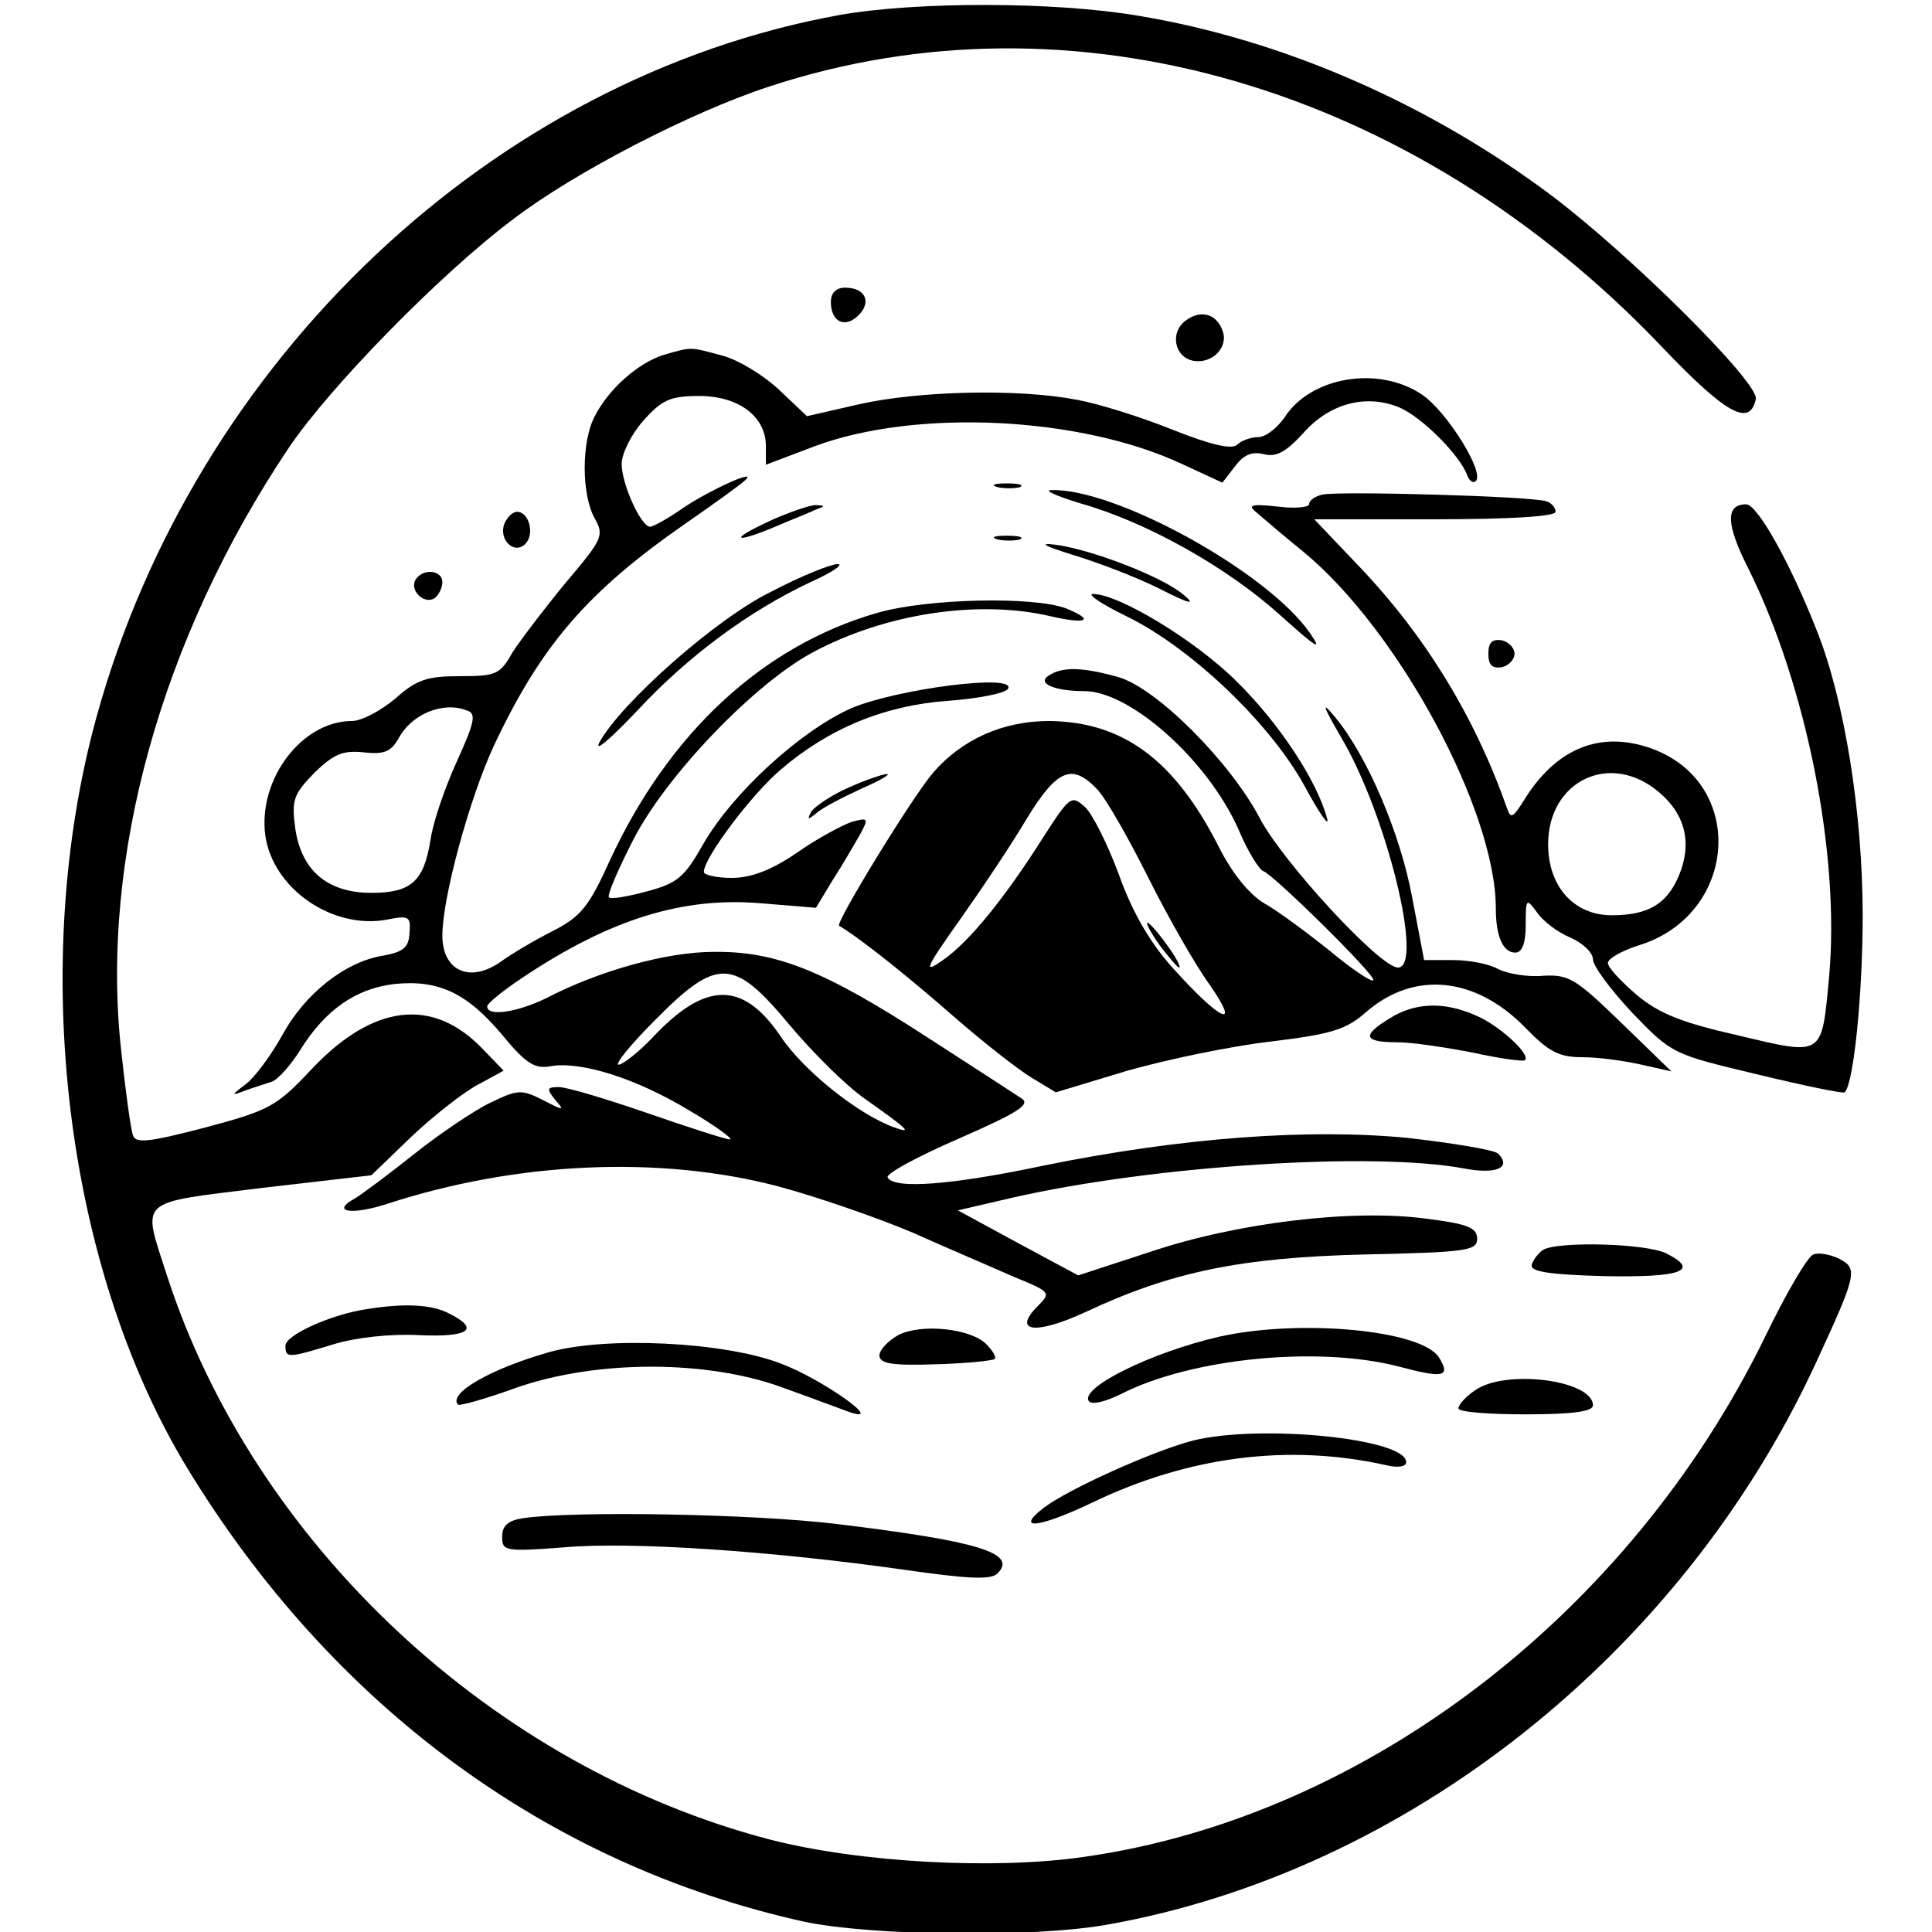 <?xml version="1.0" encoding="UTF-8" standalone="no"?>
<svg
   version="1.0"
   width="256pt"
   height="256pt"
   viewBox="0 0 256 256"
   preserveAspectRatio="xMidYMid"
   id="svg27"
   sodipodi:docname="wheater-dark.svg"
   inkscape:version="1.4 (e7c3feb100, 2024-10-09)"
   xmlns:inkscape="http://www.inkscape.org/namespaces/inkscape"
   xmlns:sodipodi="http://sodipodi.sourceforge.net/DTD/sodipodi-0.dtd"
   xmlns="http://www.w3.org/2000/svg"
   xmlns:svg="http://www.w3.org/2000/svg">
  <defs
     id="defs27" />
  <sodipodi:namedview
     id="namedview27"
     pagecolor="#ffffff"
     bordercolor="#000000"
     borderopacity="0.25"
     inkscape:showpageshadow="2"
     inkscape:pageopacity="0.0"
     inkscape:pagecheckerboard="0"
     inkscape:deskcolor="#d1d1d1"
     inkscape:document-units="pt"
     inkscape:zoom="1.6220643"
     inkscape:cx="126.99867"
     inkscape:cy="348.93808"
     inkscape:window-width="2532"
     inkscape:window-height="1374"
     inkscape:window-x="10"
     inkscape:window-y="48"
     inkscape:window-maximized="1"
     inkscape:current-layer="svg27" />
  <g
     transform="matrix(0.099,0,0,-0.099,-129.485,378.676)"
     fill="#000000"
     stroke="none"
     id="g27">
    <path
       d="m 2432,3805 c -464,-84 -863,-461 -995,-940 -91,-331 -42,-735 121,-1004 194,-319 483,-532 826,-608 90,-19 305,-22 406,-4 400,71 768,362 948,751 55,119 57,127 32,140 -12,6 -28,9 -35,6 -8,-3 -37,-53 -65,-111 -181,-370 -534,-641 -909,-695 -121,-18 -303,-8 -423,23 -371,97 -691,397 -807,756 -33,103 -41,95 127,116 l 147,17 55,53 c 31,29 71,60 89,69 l 33,18 -28,29 c -67,70 -147,60 -229,-27 -47,-50 -56,-55 -142,-78 -73,-19 -93,-22 -97,-11 -3,8 -10,59 -16,115 -28,257 54,551 224,805 55,82 204,234 300,306 82,63 239,144 343,178 406,134 863,1 1196,-349 85,-89 117,-107 125,-69 4,22 -167,192 -273,272 -164,123 -360,209 -554,241 -112,19 -297,19 -399,1 z"
       id="path1" />
    <path
       d="m 2420,3421 c 0,-27 19,-36 37,-18 18,18 9,37 -18,37 -12,0 -19,-7 -19,-19 z"
       id="path2" />
    <path
       d="m 2895,3396 c -22,-16 -15,-50 11,-54 25,-4 47,19 38,41 -8,22 -29,28 -49,13 z"
       id="path3" />
    <path
       d="m 2196,3350 c -34,-11 -73,-45 -92,-82 -18,-34 -18,-105 0,-137 13,-23 10,-28 -39,-86 -28,-34 -60,-76 -71,-93 -17,-30 -22,-32 -71,-32 -44,0 -58,-5 -86,-30 -19,-16 -45,-30 -58,-30 -67,0 -126,-78 -116,-153 10,-71 89,-126 162,-113 30,6 33,5 31,-18 -1,-19 -8,-25 -35,-30 -51,-8 -105,-51 -135,-106 -15,-27 -37,-57 -49,-66 -20,-15 -20,-16 -2,-9 11,4 27,9 36,12 8,2 26,22 39,43 33,53 74,82 126,88 59,6 97,-12 144,-68 32,-39 44,-46 65,-42 40,7 114,-16 185,-59 36,-21 60,-39 55,-39 -6,0 -55,16 -110,35 -55,19 -108,35 -119,35 -16,0 -17,-2 -5,-17 13,-15 12,-15 -17,0 -28,14 -33,14 -70,-4 -21,-10 -67,-41 -101,-68 -34,-27 -70,-54 -80,-60 -33,-18 -5,-23 44,-7 172,56 364,65 523,23 52,-14 133,-42 180,-62 47,-21 108,-47 135,-59 49,-20 50,-21 32,-39 -35,-35 -3,-39 64,-8 115,54 208,73 374,77 136,3 150,5 150,21 0,15 -13,20 -69,27 -97,13 -252,-5 -370,-45 l -95,-31 -80,43 -81,44 73,17 c 189,43 483,62 605,39 42,-8 64,1 45,20 -5,5 -60,14 -121,21 -135,13 -305,0 -487,-37 -123,-26 -200,-32 -209,-16 -3,5 40,28 95,52 80,35 97,46 84,54 -9,6 -66,43 -128,83 -136,88 -200,114 -284,113 -62,0 -153,-25 -224,-62 -39,-19 -79,-25 -79,-11 0,4 21,21 48,39 117,78 214,108 319,99 l 73,-6 23,38 c 13,20 29,48 36,60 12,22 11,23 -11,17 -12,-4 -46,-22 -73,-41 -35,-24 -62,-34 -88,-34 -20,0 -37,4 -37,8 0,19 64,104 103,137 64,55 139,86 224,92 40,3 76,10 80,16 13,21 -149,0 -210,-26 -69,-31 -159,-114 -198,-182 -25,-44 -34,-52 -75,-63 -26,-7 -49,-11 -51,-8 -3,2 12,37 33,78 45,87 163,209 240,250 97,52 222,71 319,48 48,-11 59,-5 19,11 -44,16 -184,13 -251,-6 -154,-44 -280,-161 -359,-332 -28,-62 -39,-75 -76,-94 -24,-12 -56,-31 -71,-42 -41,-28 -77,-11 -77,36 0,50 36,183 69,254 63,134 125,206 256,297 39,27 75,53 80,58 19,17 -46,-12 -83,-37 -20,-14 -40,-25 -44,-25 -12,0 -38,57 -38,84 0,14 13,40 29,58 25,28 36,33 75,33 52,0 89,-27 89,-67 v -25 l 66,25 c 135,50 354,40 491,-24 l 54,-25 17,22 c 12,16 23,20 39,16 16,-4 29,3 52,28 35,40 84,53 128,35 30,-12 83,-65 92,-92 3,-7 8,-10 11,-7 13,11 -39,94 -72,116 -58,39 -149,24 -184,-31 -10,-14 -25,-26 -35,-26 -10,0 -23,-5 -28,-10 -7,-7 -34,-1 -87,20 -42,17 -100,35 -128,40 -78,15 -211,12 -291,-6 l -70,-16 -37,35 c -20,19 -54,40 -76,46 -45,12 -40,12 -79,1 z m -263,-476 c 13,-4 10,-16 -14,-69 -16,-35 -32,-82 -35,-105 -9,-55 -26,-70 -79,-70 -59,0 -94,30 -102,87 -5,38 -2,45 26,74 26,25 38,30 66,27 27,-3 36,1 46,18 17,33 60,51 92,38 z m 431,-420 c 31,-37 76,-82 102,-100 58,-41 64,-47 39,-38 -48,17 -123,77 -153,123 -50,73 -100,73 -171,-3 -19,-20 -40,-36 -45,-36 -6,0 16,27 49,60 83,84 105,83 179,-6 z"
       id="path4" />
    <path
       d="m 2643,3173 c 9,-2 23,-2 30,0 6,3 -1,5 -18,5 -16,0 -22,-2 -12,-5 z"
       id="path5" />
    <path
       d="m 2755,3151 c 88,-25 195,-85 266,-149 49,-44 58,-50 40,-24 -57,82 -261,194 -346,191 -11,0 7,-8 40,-18 z"
       id="path6" />
    <path
       d="m 3078,3163 c -10,-2 -18,-8 -18,-13 0,-4 -19,-6 -42,-3 -37,4 -41,2 -27,-9 8,-7 36,-31 62,-52 127,-105 257,-346 257,-477 0,-38 10,-59 26,-59 9,0 14,12 14,37 0,36 1,36 15,17 8,-12 28,-27 45,-34 16,-7 30,-20 30,-29 0,-9 24,-41 53,-72 53,-55 54,-55 167,-82 62,-15 115,-26 117,-24 12,12 24,131 24,237 0,135 -24,287 -61,380 -36,92 -80,170 -95,170 -28,0 -27,-27 3,-86 78,-157 123,-384 108,-547 -10,-107 -7,-105 -121,-78 -75,17 -106,29 -136,54 -21,18 -39,37 -39,43 0,6 18,16 39,23 136,40 148,220 17,265 -67,23 -125,-1 -167,-68 -17,-27 -19,-28 -25,-10 -43,121 -109,229 -198,322 l -59,62 h 161 c 105,0 162,4 162,10 0,6 -6,12 -12,14 -20,7 -281,14 -300,9 z m 450,-398 c 36,-30 45,-69 27,-112 -16,-38 -41,-53 -90,-53 -50,0 -85,38 -85,95 0,85 83,125 148,70 z"
       id="path7" />
    <path
       d="m 2343,3130 c -24,-11 -43,-21 -43,-24 0,-3 19,3 43,13 23,10 49,20 57,24 13,5 13,5 0,6 -8,0 -34,-9 -57,-19 z"
       id="path8" />
    <path
       d="m 1983,3124 c -8,-21 13,-42 28,-27 13,13 5,43 -11,43 -6,0 -13,-7 -17,-16 z"
       id="path9" />
    <path
       d="m 2643,3103 c 9,-2 23,-2 30,0 6,3 -1,5 -18,5 -16,0 -22,-2 -12,-5 z"
       id="path10" />
    <path
       d="m 2745,3082 c 33,-10 85,-30 115,-45 41,-21 49,-22 32,-8 -28,24 -124,61 -172,67 -23,3 -14,-2 25,-14 z"
       id="path11" />
    <path
       d="m 2340,3033 c -74,-36 -202,-150 -230,-202 -7,-14 16,6 51,43 68,73 149,133 232,172 29,13 45,24 36,24 -9,0 -49,-16 -89,-37 z"
       id="path12" />
    <path
       d="m 1864,3049 c -8,-14 11,-33 25,-25 6,4 11,14 11,22 0,16 -26,19 -36,3 z"
       id="path13" />
    <path
       d="m 2816,3000 c 86,-42 192,-143 238,-227 20,-37 34,-57 30,-43 -13,49 -63,126 -121,183 -55,55 -158,117 -192,117 -9,0 12,-14 45,-30 z"
       id="path14" />
    <path
       d="m 3300,2950 c 0,-15 5,-20 18,-18 9,2 17,10 17,18 0,8 -8,16 -17,18 -13,2 -18,-3 -18,-18 z"
       id="path15" />
    <path
       d="m 2712,2921 c -17,-10 6,-21 47,-21 62,0 166,-93 207,-186 12,-29 28,-54 33,-55 15,-6 152,-141 147,-146 -2,-3 -29,15 -59,40 -30,24 -69,53 -87,63 -20,12 -43,40 -61,76 -59,116 -128,167 -227,168 -62,0 -117,-25 -155,-69 -29,-34 -131,-201 -126,-205 33,-20 98,-73 154,-122 39,-34 85,-70 103,-81 l 33,-20 96,29 c 53,15 139,33 192,39 82,10 101,16 128,40 64,55 146,47 213,-22 31,-32 45,-39 76,-39 22,0 57,-5 79,-10 l 40,-9 -67,65 c -61,59 -70,65 -105,63 -21,-2 -48,3 -60,9 -12,7 -39,12 -60,12 h -39 l -16,84 c -16,86 -60,189 -103,241 -19,23 -17,16 8,-27 61,-103 111,-308 76,-308 -24,0 -154,141 -185,200 -40,76 -139,175 -190,189 -47,13 -74,14 -92,2 z m 65,-153 c 12,-13 42,-66 68,-118 26,-52 63,-117 82,-143 43,-62 14,-48 -49,22 -30,33 -54,74 -72,124 -15,41 -36,83 -46,92 -18,16 -20,15 -56,-41 -50,-79 -98,-139 -134,-164 -27,-19 -24,-12 22,53 29,41 70,102 90,136 41,67 61,75 95,39 z"
       id="path16" />
    <path
       d="m 2860,2560 c 12,-16 24,-30 26,-30 3,0 -4,14 -16,30 -12,17 -24,30 -26,30 -3,0 4,-13 16,-30 z"
       id="path17" />
    <path
       d="m 2444,2771 c -23,-10 -45,-25 -50,-32 -6,-11 -5,-12 7,-2 8,7 35,21 59,32 25,11 41,20 35,20 -5,0 -29,-8 -51,-18 z"
       id="path18" />
    <path
       d="m 3168,2462 c -38,-23 -35,-32 10,-32 20,0 66,-7 102,-14 36,-8 67,-12 69,-10 8,8 -35,47 -66,60 -43,19 -82,17 -115,-4 z"
       id="path19" />
    <path
       d="m 3373,2152 c -6,-4 -13,-13 -15,-20 -2,-9 23,-13 97,-15 102,-2 129,7 84,30 -26,14 -147,17 -166,5 z"
       id="path20" />
    <path
       d="m 1800,2073 c -49,-7 -110,-35 -110,-49 0,-17 3,-17 65,2 30,9 76,14 114,12 67,-3 82,8 40,29 -23,12 -59,14 -109,6 z"
       id="path21" />
    <path
       d="m 2510,2038 c -14,-8 -25,-20 -25,-27 0,-11 16,-14 75,-12 41,1 77,5 79,7 3,2 -2,11 -11,20 -21,21 -87,28 -118,12 z"
       id="path22" />
    <path
       d="m 2940,2036 c -91,-21 -186,-68 -175,-86 4,-6 23,-1 45,10 93,47 262,64 370,36 60,-16 70,-14 54,12 -23,37 -186,52 -294,28 z"
       id="path23" />
    <path
       d="m 2042,2015 c -77,-22 -135,-55 -121,-70 2,-2 38,8 79,23 107,37 254,37 355,0 39,-14 79,-29 90,-33 50,-17 -38,45 -92,65 -75,29 -234,37 -311,15 z"
       id="path24" />
    <path
       d="m 3282,1964 c -12,-8 -22,-19 -22,-24 0,-5 41,-8 90,-8 64,0 90,4 90,12 0,34 -118,49 -158,20 z"
       id="path25" />
    <path
       d="m 2905,1897 c -54,-14 -167,-65 -200,-90 -40,-31 -6,-27 65,7 129,62 263,79 393,50 16,-4 27,-2 27,4 0,32 -196,51 -285,29 z"
       id="path26" />
    <path
       d="m 2008,1793 c -20,-3 -28,-10 -28,-25 0,-19 4,-20 83,-14 90,8 279,-5 455,-30 84,-12 116,-14 125,-5 27,27 -24,43 -213,66 -114,14 -355,18 -422,8 z"
       id="path27" />
  </g>
</svg>
